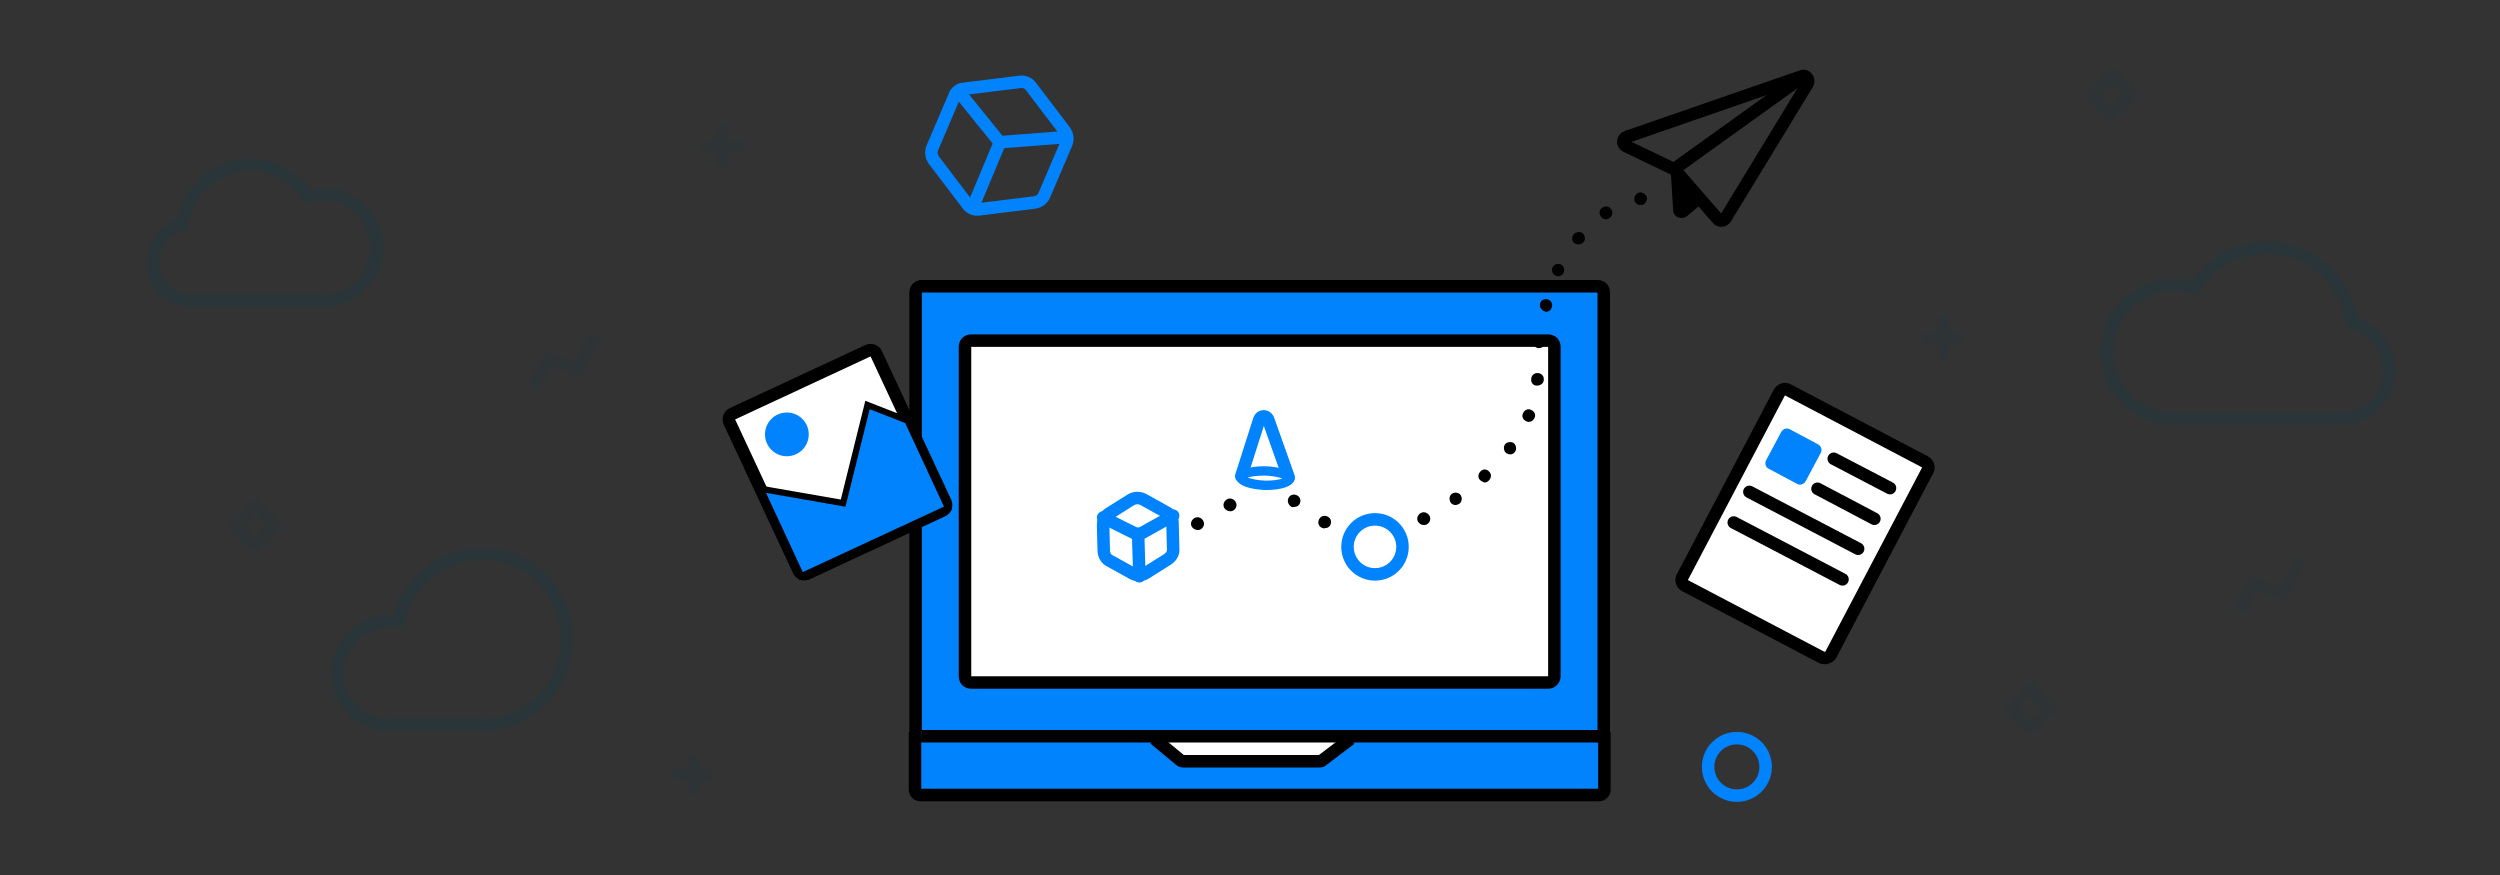 <?xml version="1.0" encoding="utf-8"?>
<!-- Generator: Adobe Illustrator 22.0.1, SVG Export Plug-In . SVG Version: 6.00 Build 0)  -->
<svg version="1.1" id="Layer_1" xmlns="http://www.w3.org/2000/svg" xmlns:xlink="http://www.w3.org/1999/xlink" x="0px" y="0px"
	 viewBox="0 0 400 140" style="enable-background:new 0 0 400 140;" xml:space="preserve">
<rect x="0" y="0" width="400" height="140" fill="#333333" stroke="none"/>
<style type="text/css">
	.st0{fill:none;stroke:#000000;stroke-width:2;stroke-miterlimit:10;}
	.st1{opacity:0.2;fill:none;stroke:#013F4F;stroke-width:2;stroke-linecap:round;stroke-linejoin:round;stroke-miterlimit:10;}
	.st2{fill:none;stroke:#0083FD;stroke-width:2;stroke-miterlimit:10;}
	.st3{opacity:0.1;}
	.st4{fill:none;stroke:#013F4F;stroke-width:2;stroke-linecap:round;stroke-miterlimit:10;}
	.st5{opacity:0.1;fill:none;stroke:#013F4F;stroke-width:2;stroke-linecap:round;stroke-miterlimit:10;}
	.st6{opacity:0.1;fill:none;stroke:#013F4F;stroke-width:2;stroke-linejoin:round;stroke-miterlimit:10;}
	.st7{fill:#0083FD;stroke:#000000;stroke-width:2;stroke-miterlimit:10;}
	.st8{fill:#FFFFFF;stroke:#000000;stroke-width:2;stroke-miterlimit:10;}
	.st9{fill:#FFFFFF;stroke:#000000;stroke-width:2;stroke-linecap:round;stroke-linejoin:round;stroke-miterlimit:10;}
	.st10{fill:none;stroke:#000000;stroke-width:2;stroke-linecap:round;stroke-linejoin:round;stroke-miterlimit:10;}
	.st11{fill:#0083FD;}
	.st12{fill:none;stroke:#0083FD;stroke-width:2;stroke-linecap:round;stroke-linejoin:round;stroke-miterlimit:10;}
	.st13{fill:none;stroke:#0083FD;stroke-linecap:round;stroke-linejoin:round;stroke-miterlimit:10;}
	.st14{fill:#0083FD;stroke:#000000;stroke-miterlimit:10;}
	.st15{stroke:#000000;stroke-miterlimit:10;}
</style>
<g>
	<g>
		<g>
			<path class="st0" d="M92.7,114.1"/>
		</g>
	</g>
</g>
<g>
	<g>
		<g>
			<path class="st0" d="M311.7,114.1"/>
		</g>
	</g>
</g>
<path class="st1" d="M77.1,88.6c-6.6,0-12.1,4.7-13.4,10.9c-0.4-0.1-0.9-0.1-1.4-0.1c-4.6,0-8.3,3.7-8.3,8.3c0,4.5,3.5,8.1,7.9,8.3
	v0h15.1c7.6,0,13.7-6.1,13.7-13.7C90.8,94.8,84.7,88.6,77.1,88.6z"/>
<path class="st1" d="M376.3,51.7c-0.8-6.8-6.6-12.1-13.6-12.1c-4.9,0-9.2,2.6-11.6,6.5c-1-0.3-2.1-0.5-3.3-0.5
	c-5.9,0-10.7,4.8-10.7,10.7c0,5.9,4.8,10.7,10.7,10.7h26.8c4.3,0,7.7-3.5,7.7-7.7C382.3,55.6,379.7,52.5,376.3,51.7z"/>
<path class="st1" d="M29.3,35.9c0.6-5.4,5.2-9.5,10.7-9.5c3.9,0,7.3,2,9.2,5.1c0.8-0.3,1.7-0.4,2.6-0.4c4.7,0,8.5,3.8,8.5,8.5
	c0,4.7-3.8,8.5-8.5,8.5H30.6c-3.4,0-6.1-2.7-6.1-6.1C24.5,39,26.5,36.6,29.3,35.9z"/>
<path class="st0" d="M275.4,113.1"/>
<path class="st0" d="M310.7,113.1"/>
<path class="st0" d="M291.9,113.1"/>
<circle class="st2" cx="277.9" cy="122.7" r="4.6"/>
<g class="st3">
	<line class="st4" x1="110.9" y1="121.5" x2="110.9" y2="126.5"/>
	<line class="st4" x1="113.4" y1="124" x2="108.4" y2="124"/>
</g>
<g class="st3">
	<line class="st4" x1="115.7" y1="20.9" x2="115.7" y2="25.9"/>
	<line class="st4" x1="118.2" y1="23.4" x2="113.2" y2="23.4"/>
</g>
<polyline class="st5" points="85.7,61.2 87.8,57.3 92.4,59.2 94.9,54.3 "/>
<polyline class="st5" points="358.6,97.1 360.7,93.2 365.3,95 367.8,90.1 "/>
<polygon class="st6" points="40.9,80.8 37.7,84.2 40.8,87.1 44,84.1 "/>
<polygon class="st6" points="337.9,11.8 334.7,15.2 337.8,18.1 341,15.1 "/>
<polygon class="st6" points="325,110.2 321.8,113.6 324.9,116.5 328.1,113.5 "/>
<g>
	<g>
		<path class="st7" d="M146.4,117.1v9.3c0,0.4,0.4,0.8,0.8,0.8h108.7c0.4,0,0.8-0.4,0.8-0.8v-9.3"/>
		<path class="st7" d="M147.5,117.8c-0.6,0-1-0.4-1-1v-70c0-0.6,0.4-1,1-1h108.1c0.6,0,1,0.4,1,1v70c0,0.6-0.4,1-1,1"/>
		<path class="st8" d="M247.7,109.2h-92.3c-0.6,0-1-0.4-1-1V55.5c0-0.6,0.4-1,1-1h92.3c0.6,0,1,0.4,1,1v52.7
			C248.7,108.7,248.3,109.2,247.7,109.2z"/>
		<path class="st8" d="M184.7,118.2l4.1,3.4c0.1,0.1,0.3,0.2,0.5,0.2h21.8c0.1,0,0.3,0,0.4-0.1l4.6-3.5"/>
	</g>
	<path class="st0" d="M146.4,109.1"/>
	<path class="st0" d="M256.5,109.1"/>
	<g>
		<path class="st9" d="M291.5,105.2l-21.9-11.5c-0.5-0.3-0.7-0.9-0.4-1.4l15.5-29.5c0.3-0.5,0.9-0.7,1.4-0.4l21.9,11.5
			c0.5,0.3,0.7,0.9,0.4,1.4l-15.5,29.5C292.6,105.2,292,105.4,291.5,105.2z"/>
		<line class="st10" x1="302.4" y1="78.1" x2="293.4" y2="73.4"/>
		<line class="st10" x1="299.9" y1="83" x2="290.8" y2="78.2"/>
		<line class="st10" x1="297.3" y1="87.8" x2="279.9" y2="78.7"/>
		<line class="st10" x1="294.8" y1="92.7" x2="277.4" y2="83.6"/>
		<path class="st11" d="M283,75l4.5,2.4c0.5,0.3,1.1,0.1,1.4-0.4l2.4-4.5c0.3-0.5,0.1-1.1-0.4-1.4l-4.5-2.4
			c-0.5-0.3-1.1-0.1-1.4,0.4l-2.4,4.5C282.3,74.1,282.5,74.8,283,75z"/>
	</g>
	<g>
		<path d="M190.7,84.3c-0.3-0.5-0.1-1.1,0.4-1.4l0,0c0.5-0.3,1.1-0.1,1.4,0.4l0,0c0.3,0.5,0.1,1.1-0.4,1.4l0,0
			c-0.2,0.1-0.3,0.1-0.5,0.1l0,0C191.3,84.8,190.9,84.6,190.7,84.3z M211.4,84.4c-0.5-0.3-0.6-0.9-0.3-1.4l0,0
			c0.3-0.5,0.9-0.6,1.4-0.3l0,0c0.5,0.3,0.6,0.9,0.3,1.4l0,0c-0.2,0.3-0.5,0.4-0.8,0.4l0,0C211.8,84.6,211.6,84.5,211.4,84.4z
			 M226.9,83.5c-0.3-0.5-0.1-1.1,0.4-1.4l0,0c0.5-0.3,1.1-0.1,1.4,0.4l0,0c0.3,0.5,0.1,1.1-0.4,1.4l0,0c-0.2,0.1-0.3,0.1-0.5,0.1
			l0,0C227.4,84,227.1,83.8,226.9,83.5z M195.9,81.3c-0.3-0.5-0.1-1.1,0.4-1.4l0,0c0.5-0.3,1.1-0.1,1.4,0.4l0,0
			c0.3,0.5,0.1,1.1-0.4,1.4l0,0c-0.2,0.1-0.3,0.1-0.5,0.1l0,0C196.5,81.8,196.1,81.6,195.9,81.3z M206.5,81
			c-0.4-0.3-0.6-0.9-0.3-1.4l0,0c0.3-0.5,0.9-0.6,1.4-0.3l0,0c0.5,0.3,0.6,0.9,0.3,1.4l0,0c-0.2,0.3-0.5,0.4-0.8,0.4l0,0
			C206.8,81.2,206.6,81.1,206.5,81z M232.1,80.4c-0.3-0.5-0.2-1.1,0.2-1.4l0,0c0.5-0.3,1.1-0.2,1.4,0.2l0,0c0.3,0.5,0.2,1.1-0.2,1.4
			l0,0c-0.2,0.1-0.4,0.2-0.6,0.2l0,0C232.6,80.8,232.3,80.7,232.1,80.4z M236.8,76.8c-0.4-0.4-0.3-1,0.1-1.4l0,0
			c0.4-0.4,1-0.4,1.4,0.1l0,0c0.4,0.4,0.3,1-0.1,1.4l0,0c-0.2,0.2-0.4,0.3-0.7,0.3l0,0C237.3,77.1,237,77,236.8,76.8z M241,72.5
			c-0.4-0.3-0.5-1-0.2-1.4l0,0c0.3-0.4,1-0.5,1.4-0.2l0,0c0.4,0.3,0.5,1,0.2,1.4l0,0c-0.2,0.3-0.5,0.4-0.8,0.4l0,0
			C241.4,72.7,241.2,72.6,241,72.5z M244.2,67.4c-0.5-0.2-0.8-0.8-0.5-1.3l0,0c0.2-0.5,0.8-0.8,1.3-0.5l0,0c0.5,0.2,0.8,0.8,0.5,1.3
			l0,0c-0.2,0.4-0.5,0.6-0.9,0.6l0,0C244.5,67.5,244.4,67.5,244.2,67.4z M245.9,61.7c-0.6,0-1-0.5-0.9-1.1l0,0c0-0.5,0.5-1,1.1-0.9
			l0,0c0.5,0,1,0.5,0.9,1.1l0,0C247,61.3,246.5,61.7,245.9,61.7L245.9,61.7C246,61.7,246,61.7,245.9,61.7z M246.2,55.7
			c-0.5,0-1-0.5-0.9-1.1l0,0l0,0l0,0c0.1-0.6,0.6-1,1.1-0.9l0,0c0.5,0.1,1,0.5,0.9,1.1l0,0C247.2,55.3,246.8,55.7,246.2,55.7
			L246.2,55.7C246.3,55.7,246.2,55.7,246.2,55.7z M247.1,49.8c-0.5-0.2-0.8-0.7-0.7-1.2l0,0c0,0,0,0,0,0l0,0
			c0.1-0.5,0.7-0.9,1.2-0.7l0,0c0.5,0.1,0.9,0.7,0.7,1.2h0c-0.1,0.5-0.5,0.8-1,0.8l0,0C247.2,49.8,247.2,49.8,247.1,49.8z
			 M248.9,44.1c-0.5-0.2-0.7-0.8-0.5-1.3l0,0l0,0l0,0c0.2-0.5,0.8-0.7,1.3-0.5l0,0c0.5,0.2,0.7,0.8,0.5,1.3l0,0
			c-0.2,0.4-0.5,0.6-0.9,0.6l0,0C249.2,44.2,249.1,44.2,248.9,44.1z M251.9,38.9c-0.4-0.3-0.5-1-0.1-1.4l0,0c0.3-0.4,1-0.5,1.4-0.2
			l0,0c0.4,0.3,0.5,1,0.2,1.4l0,0c-0.2,0.2-0.5,0.4-0.8,0.4l0,0C252.3,39.1,252.1,39,251.9,38.9z M256.1,34.6
			c-0.3-0.5-0.2-1.1,0.3-1.4l0,0c0.5-0.3,1.1-0.2,1.4,0.3l0,0c0.3,0.5,0.2,1.1-0.3,1.4l0,0c-0.2,0.1-0.4,0.2-0.5,0.2l0,0
			C256.6,35.1,256.3,34.9,256.1,34.6z M261.5,32c-0.1-0.5,0.3-1.1,0.8-1.2l0,0c0.5-0.1,1.1,0.3,1.2,0.8l0,0c0.1,0.5-0.3,1.1-0.8,1.2
			v0c-0.1,0-0.1,0-0.2,0l0,0C262,32.8,261.6,32.5,261.5,32z"/>
	</g>
	<circle class="st2" cx="220" cy="87.5" r="4.4"/>
	<g>
		<path class="st2" d="M152.7,15.4l-3.5,8.2c-0.3,0.7-0.2,1.4,0.2,2l5.4,7.1c0.4,0.6,1.1,0.9,1.8,0.8l8.9-1.1
			c0.7-0.1,1.3-0.5,1.6-1.2l3.5-8.2c0.3-0.7,0.2-1.4-0.2-2l-5.4-7.1c-0.4-0.6-1.1-0.9-1.8-0.8l-8.9,1.1
			C153.6,14.2,152.9,14.7,152.7,15.4z"/>
		<path class="st2" d="M153.1,14.3l6.4,7.9c0.3,0.4,0.7,0.6,1.2,0.5l10.3-0.8"/>
		<line class="st2" x1="160.1" y1="22.5" x2="155.5" y2="33.5"/>
	</g>
	<g>
		<path class="st12" d="M176.5,84l0.1,4.1c0,0.7,0.4,1.4,1.1,1.7l3.6,2c0.6,0.3,1.4,0.3,2-0.1l3.5-2.2c0.6-0.4,1-1,0.9-1.8l-0.1-4.1
			c0-0.7-0.4-1.4-1.1-1.7l-3.6-2c-0.6-0.3-1.4-0.3-2,0.1l-3.5,2.2C176.8,82.6,176.5,83.3,176.5,84z"/>
		<path class="st12" d="M176.5,82.8l5.2,2.6c0.2,0.1,0.5,0.1,0.8,0l5.2-2.9"/>
		<line class="st12" x1="182.1" y1="85.4" x2="182.3" y2="92.2"/>
	</g>
	<path class="st12" d="M198.6,76.2l2.9-9.1c0.2-0.6,1.1-0.7,1.4,0l3.3,9.3"/>
	<path class="st13" d="M202.2,75.6L202.2,75.6c0.1,0,0.2,0,0.3,0c2.3,0.1,3.6,0.7,3.6,1c0,0.2-1.2,0.8-3.4,0.8c-0.1,0-0.2,0-0.3,0
		c-2.3-0.1-3.6-0.7-3.6-1C198.8,76.1,199.9,75.6,202.2,75.6 M202.2,75.1c-2.2,0-3.9,0.6-3.9,1.3c0,0.8,1.8,1.4,4.1,1.5
		c0.1,0,0.2,0,0.3,0c2.2,0,3.9-0.6,3.9-1.3c0-0.8-1.8-1.4-4.1-1.5C202.3,75.1,202.2,75.1,202.2,75.1L202.2,75.1z"/>
	<g>
		<path class="st9" d="M150.8,81.7l-21.7,10.1c-0.5,0.2-1.1,0-1.3-0.5l-11.1-23.8c-0.2-0.5,0-1.1,0.5-1.3l21.7-10.1
			c0.5-0.2,1.1,0,1.3,0.5l11.1,23.8C151.5,80.9,151.3,81.5,150.8,81.7z"/>
		<polygon class="st14" points="121.7,78.2 134.9,80.5 138.8,64.8 145.2,67.3 151.7,81.3 128.2,92.2 		"/>
		<circle class="st11" cx="125.9" cy="69.5" r="3.5"/>
	</g>
	<g>
		<path class="st0" d="M289.2,13.4l-13.1,21.5c-0.3,0.5-1,0.5-1.3,0.1l-6.8-7.8c-0.1-0.1-0.2-0.2-0.3-0.2l-7.5-3.6
			c-0.7-0.3-0.6-1.3,0.1-1.5l28-9.7C288.9,11.9,289.6,12.7,289.2,13.4z"/>
		<line class="st0" x1="267.8" y1="27.1" x2="288" y2="12.6"/>
		<path class="st15" d="M267.8,27.1l0.4,6.5c0,0.7,0.8,1,1.4,0.6l2.6-2.2"/>
	</g>
	<line class="st7" x1="255.7" y1="117.8" x2="147.5" y2="117.8"/>
</g>
<g class="st3">
	<line class="st4" x1="310.9" y1="51.5" x2="310.9" y2="56.5"/>
	<line class="st4" x1="313.4" y1="54" x2="308.4" y2="54"/>
</g>
</svg>
